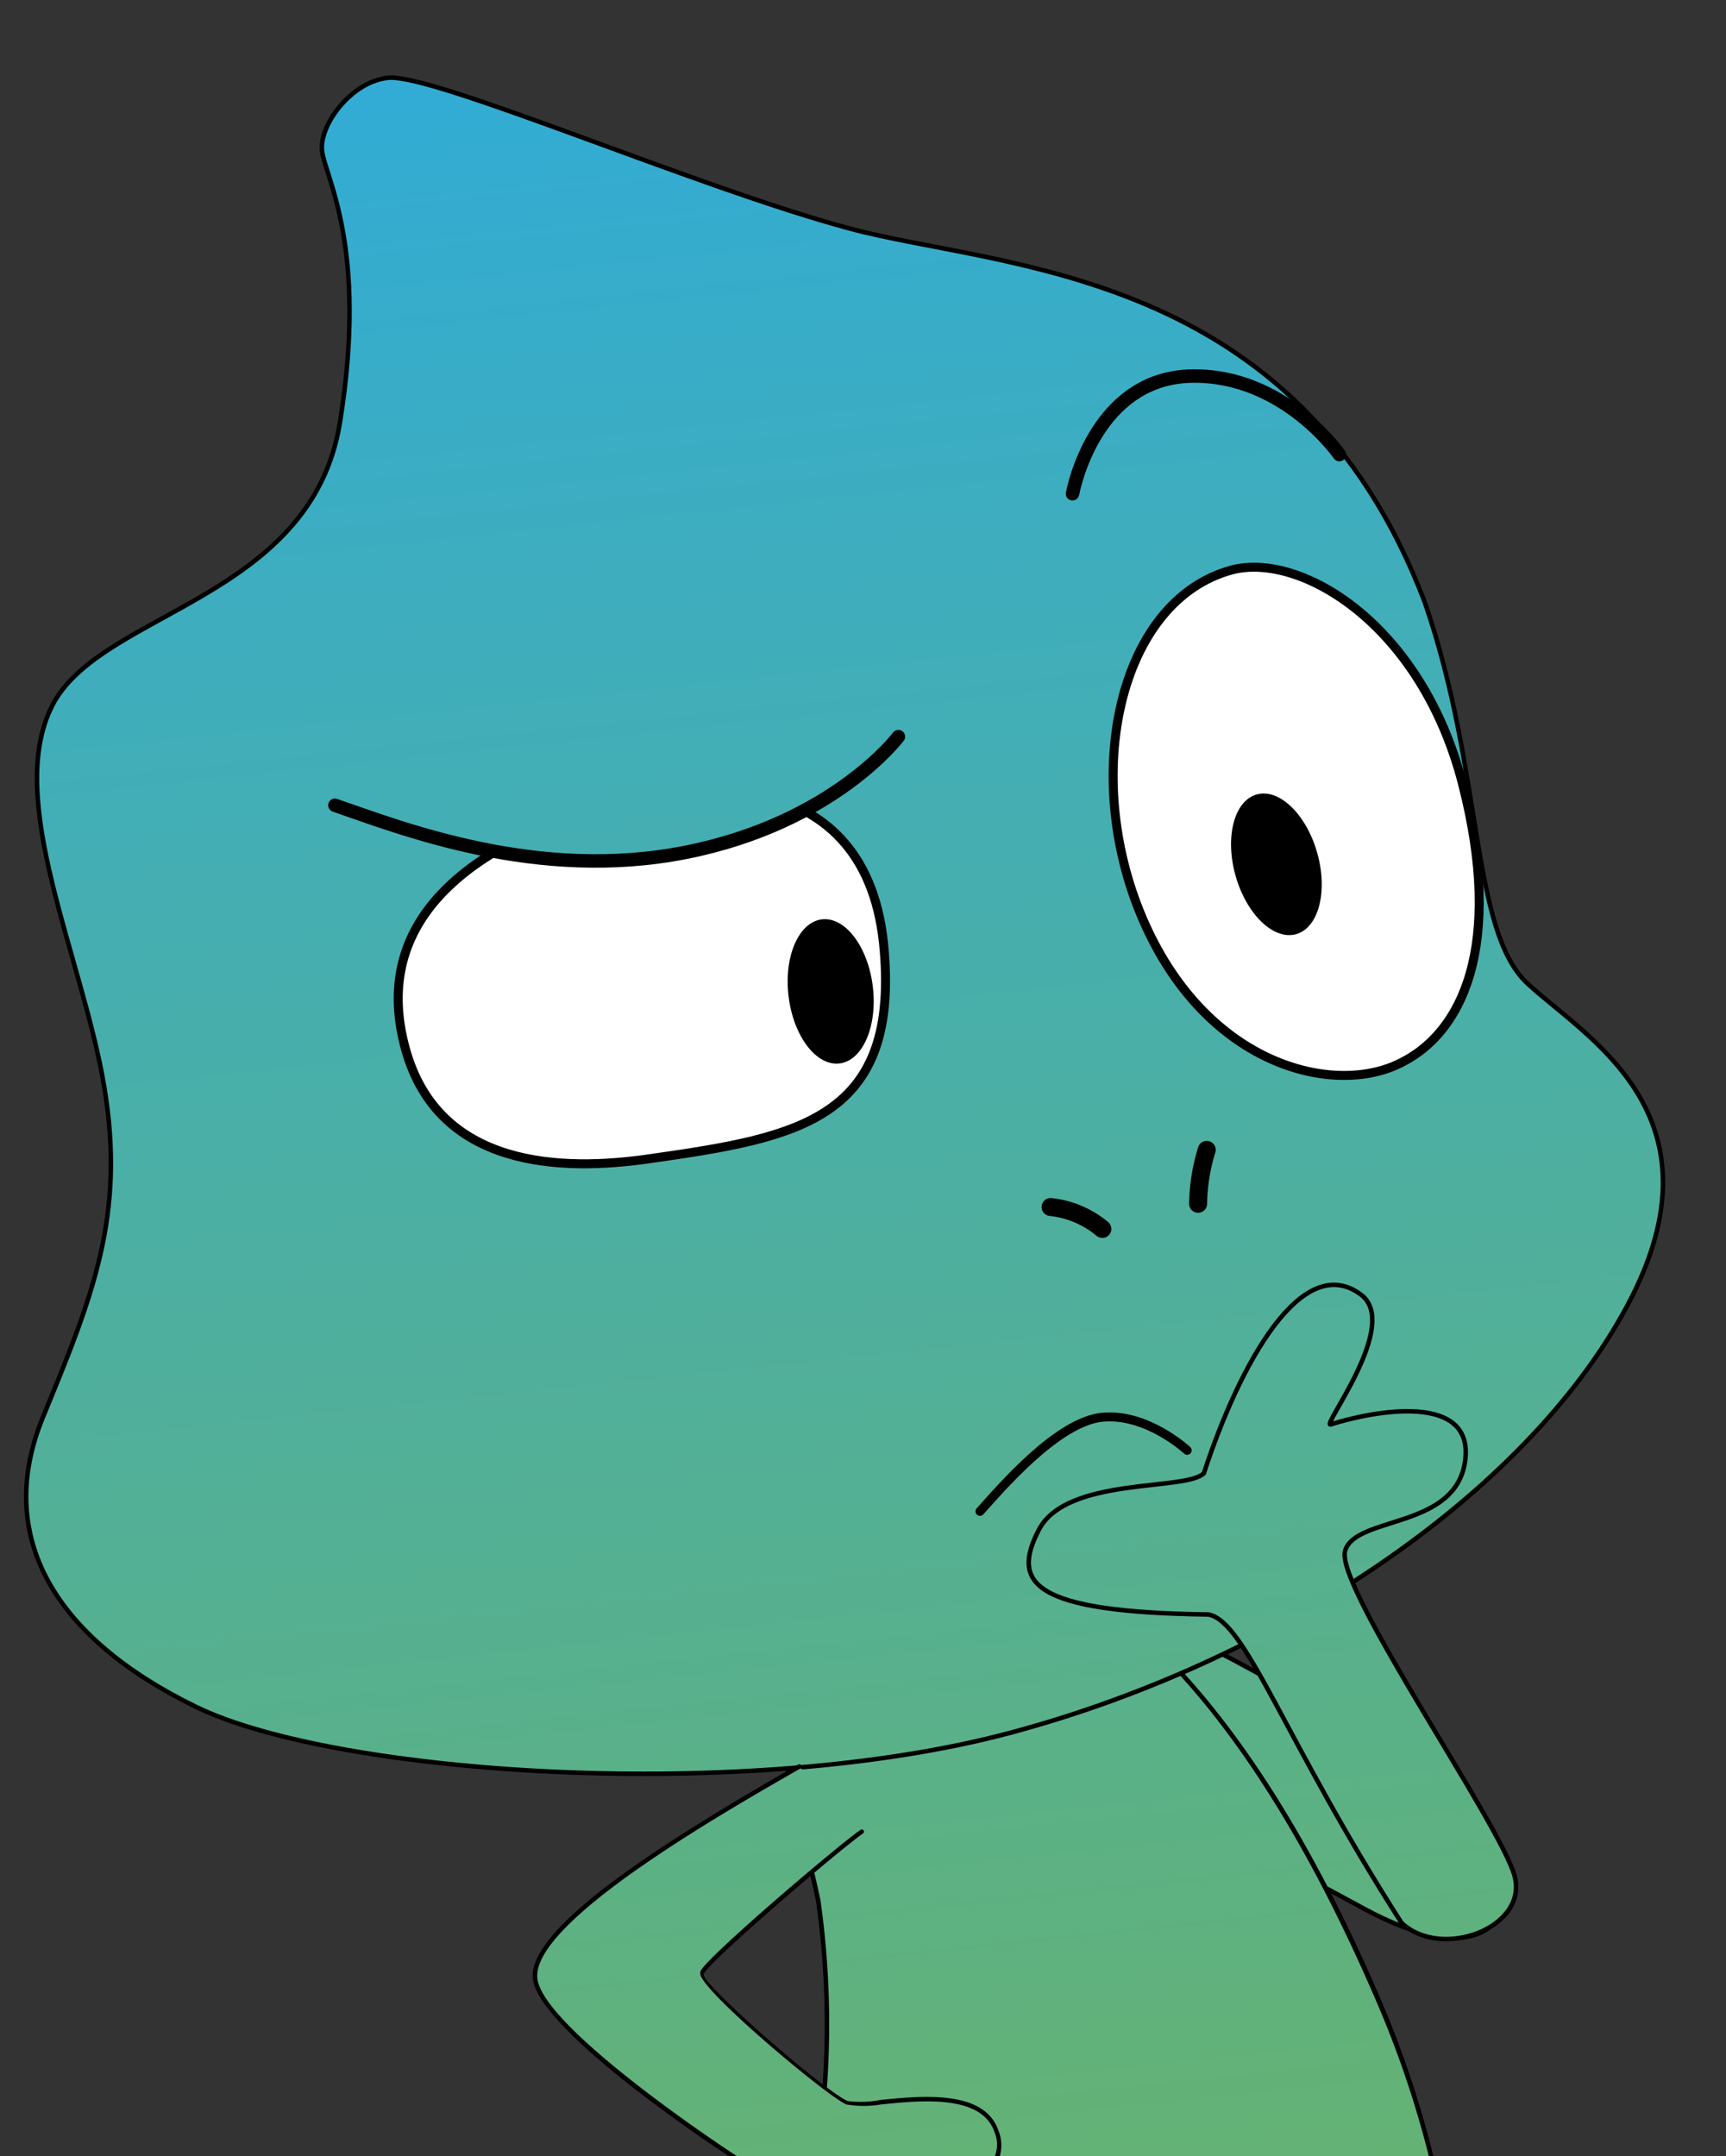 <svg xmlns="http://www.w3.org/2000/svg" xmlns:xlink="http://www.w3.org/1999/xlink" viewBox="0 0 96.06 120"><rect x="0" y="0" width="96.06" height="120" fill="#333333" stroke="none"/><defs><style>.cls-1{fill:none;}.cls-10,.cls-11,.cls-2,.cls-4,.cls-6,.cls-7,.cls-8,.cls-9{stroke:#000;stroke-miterlimit:10;}.cls-10,.cls-11,.cls-2,.cls-4,.cls-6,.cls-7,.cls-8{stroke-linecap:round;}.cls-2,.cls-4,.cls-7{stroke-width:0.25px;}.cls-2{fill:url(#linear-gradient);}.cls-3{fill:url(#linear-gradient-2);}.cls-4{fill:url(#linear-gradient-3);}.cls-5{fill:url(#linear-gradient-4);}.cls-10,.cls-6{stroke-width:0.75px;}.cls-6{fill:url(#linear-gradient-5);}.cls-7{fill:url(#linear-gradient-6);}.cls-8,.cls-9{stroke-width:0.5px;}.cls-8{fill:url(#linear-gradient-7);}.cls-9{fill:#fff;}.cls-10{fill:url(#linear-gradient-8);}.cls-11{fill:#45adb0;}</style><linearGradient id="linear-gradient" x1="-4906.08" y1="183.69" x2="-4927.04" y2="-15.45" gradientTransform="translate(4985.01)" gradientUnits="userSpaceOnUse"><stop offset="0" stop-color="#7fb541"/><stop offset="1" stop-color="#2babe2"/></linearGradient><linearGradient id="linear-gradient-2" x1="-4915.58" y1="185.15" x2="-4936.64" y2="-14.9" xlink:href="#linear-gradient"/><linearGradient id="linear-gradient-3" x1="-4926.29" y1="185.82" x2="-4947.26" y2="-13.32" xlink:href="#linear-gradient"/><linearGradient id="linear-gradient-4" x1="-4934.63" y1="187.36" x2="-4955.75" y2="-13.27" xlink:href="#linear-gradient"/><linearGradient id="linear-gradient-5" x1="-4901.38" y1="183.2" x2="-4922.35" y2="-15.95" xlink:href="#linear-gradient"/><linearGradient id="linear-gradient-6" x1="-4904.99" y1="183.58" x2="-4925.95" y2="-15.57" xlink:href="#linear-gradient"/><linearGradient id="linear-gradient-7" x1="-4913.95" y1="184.52" x2="-4934.92" y2="-14.62" xlink:href="#linear-gradient"/><linearGradient id="linear-gradient-8" x1="-4935.29" y1="189.43" x2="-4956.63" y2="-13.35" xlink:href="#linear-gradient"/></defs><title>Mistake feedback_camaleon1</title><g id="Layer_2" data-name="Layer 2"><g id="Layer_1-2" data-name="Layer 1"><rect class="cls-1" width="96.06" height="120"/><path class="cls-2" d="M57.55,88.32c2.23-1.63,24.81,10.87,26,14.89s-1.36,6.44-7.68,3C68.78,102.31,50.39,93.56,57.55,88.32Z"/><path class="cls-3" d="M45.47,120H79.66a56.17,56.17,0,0,0-3-8.84c-10-23.06-21.07-26.51-26.47-25.42-10.83,2.18-5.68,14.59-4.63,20.09A49.73,49.73,0,0,1,45.47,120Z"/><path d="M45.42,105.85A49.1,49.1,0,0,1,45.35,120h.25a49.38,49.38,0,0,0,.07-14.19c-.16-.83-.41-1.83-.68-2.88-1.08-4.23-2.55-10-.23-13.72a7.93,7.93,0,0,1,5.44-3.35c2.36-.47,14.73-1.5,26.32,25.35a56.65,56.65,0,0,1,3,8.79h.25a56.77,56.77,0,0,0-3-8.89c-4.42-10.24-9.46-17.57-15-21.82s-10-4-11.62-3.67a8.16,8.16,0,0,0-5.6,3.46c-2.38,3.78-.89,9.64.19,13.91C45,104,45.26,105,45.42,105.85Z"/><path class="cls-4" d="M21.61,4.33c2.53-.24,17.21,6.12,25.68,8.39s24.89,2.1,32,20.79C82.58,43,81.83,51.76,85,54.73S96.27,62,90.57,72.66,70.92,92.51,56.24,96.44,18.71,98.8,10.91,95-.36,85.57,2.39,78.88,7,67.68,5.8,60.48s-5.57-16-2.88-21.23,14.41-5.87,16-15.74-.87-13.71-1-15.15S19.57,4.53,21.61,4.33Z"/><path class="cls-5" d="M55.56,120a2,2,0,0,0,0-1.42c-1.05-3.08-7.33-1.18-8.32-1.57s-8.38-6.55-8.06-7.27,7.34-6.75,8.91-7.86l-3.6-3.54c-5.83,3.34-14.87,8.71-14.67,11.73.16,2.43,8,8,11,9.93Z"/><path d="M39,109.69a.35.35,0,0,0,0,.28c.49,1.22,7.1,6.75,8.11,7.16a5.71,5.71,0,0,0,1.92,0c2.23-.23,5.6-.57,6.32,1.54a1.78,1.78,0,0,1,0,1.38h.28a2.18,2.18,0,0,0-.06-1.46c-.78-2.3-4.27-1.94-6.58-1.71a5.73,5.73,0,0,1-1.81.06c-1.15-.46-8.13-6.44-8-7.1.31-.68,7.33-6.72,8.87-7.81a.13.13,0,0,0,0-.17.13.13,0,0,0-.18,0C46.5,102.82,39.39,108.89,39,109.69Z"/><path d="M41,120c-2.67-1.75-10.94-7.51-11.1-9.94-.2-3.12,10.18-9.07,14.61-11.61a.13.13,0,1,0-.12-.22c-7.39,4.24-14.93,9-14.74,11.84.16,2.41,7.39,7.61,10.9,9.93Z"/><path class="cls-6" d="M59.69,27.48c.26-1.31,1.75-6.46,6.64-6.55,5.14-.09,8.21,4.37,8.21,4.37"/><path class="cls-7" d="M74.06,79.28c-.56.17,3.9-5.54,1.7-7.21C72.49,69.58,69,75.87,67,82c-1,1-7.63.17-9.18,3.14s-.39,4.59,9.44,4.72c2.09.39,4.19,6.94,10.74,17.16,2.23,2.1,7.08.26,6.29-2.62s-10-16.11-9.43-18.08,6.15-1.18,6.68-5S76.55,78.49,74.06,79.28Z"/><path class="cls-8" d="M54.54,84.12c1.18-1.31,4.32-5,6.81-5.24s4.72,1.84,4.72,1.84"/><path class="cls-9" d="M34.49,44.56c2.9-.82,13.56-2.58,14.68,7.92,1,9.81-4.67,10.82-12.93,12-5,.74-11.83.54-13.67-6.08S25.19,47.18,34.49,44.56Z"/><path class="cls-10" d="M18.64,44.82c3.8,1.31,11.28,4.25,19.52,2.62S50,41,50,41"/><path class="cls-9" d="M68.56,31.72c3.82-1,10.55,3,12.84,11.92s.06,14-3.74,15.66S67,59.1,63.58,51.11,62.27,33.42,68.56,31.72Z"/><ellipse cx="71.04" cy="48.1" rx="2.36" ry="4.04" transform="translate(-10.42 21.18) rotate(-15.81)"/><ellipse cx="46.23" cy="55.18" rx="2.36" ry="4.04" transform="translate(-6.43 6.1) rotate(-7.06)"/><path class="cls-11" d="M58.47,67.18a5.36,5.36,0,0,1,2.88,1.22"/><path class="cls-11" d="M67.16,64a10.72,10.72,0,0,0-.48,3"/></g></g></svg>